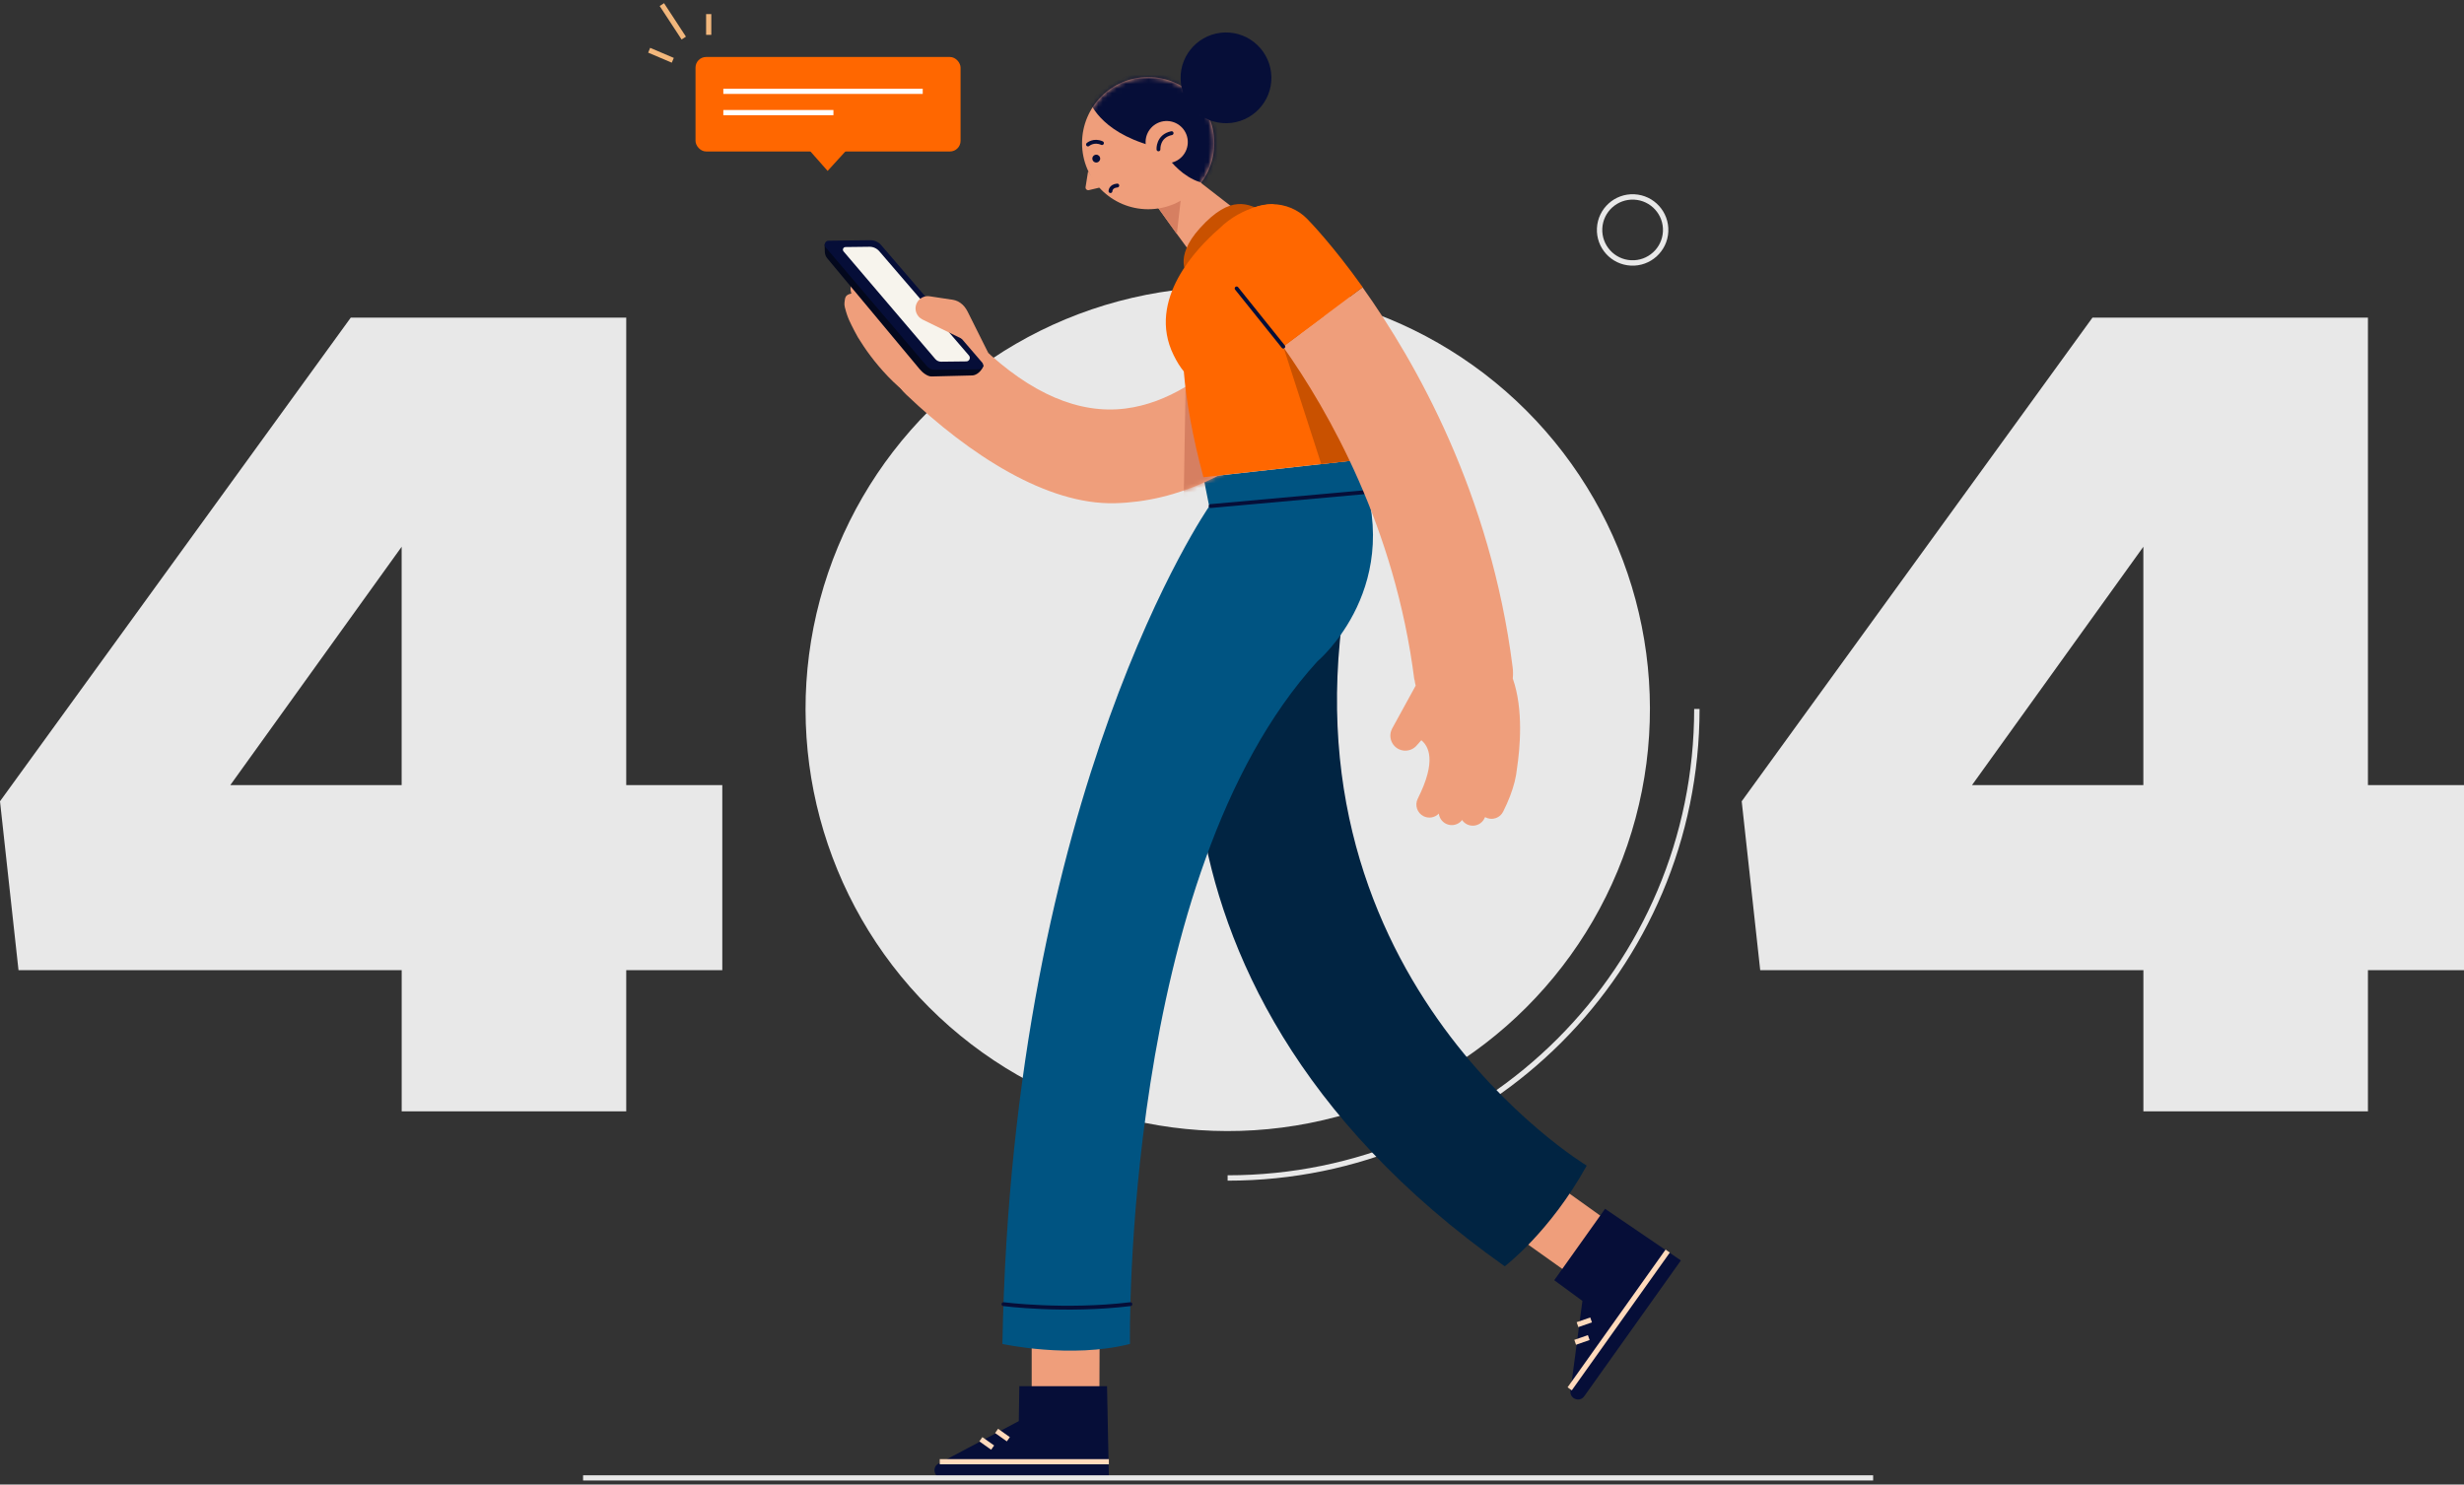 <?xml version="1.0" encoding="UTF-8"?>
<svg width="536px" height="323px" viewBox="0 0 536 323" version="1.1" xmlns="http://www.w3.org/2000/svg" xmlns:xlink="http://www.w3.org/1999/xlink">
    <rect x="0" y="0" width="536" height="323" fill="#333333" stroke="none"/>
    <title>404</title>
    <defs>
        <ellipse id="path-1" cx="14.385" cy="14.381" rx="14.385" ry="14.381"></ellipse>
        <path d="M47.541,48.835 C32.782,49.209 15.948,38.336 2.168,25.193 C-1.911,21.31 0.333,19.28 4.226,15.202 C8.109,11.123 14.567,10.972 18.646,14.863 C29.282,25.006 39.774,29.503 49.848,28.238 C68.58,25.887 81.843,5.014 81.977,4.801 C84.952,0.037 91.24,-1.433 96.014,1.533 C100.789,4.498 102.267,10.749 99.319,15.531 C98.58,16.724 80.961,44.792 52.538,48.452 C50.873,48.666 49.207,48.799 47.541,48.835 Z" id="path-3"></path>
    </defs>
    <g id="Page-1" stroke="none" stroke-width="1" fill="none" fill-rule="evenodd">
        <g id="404" transform="translate(-452, -277)">
            <g transform="translate(452, 278)" id="404">
                <g id="Group" transform="translate(0, 23.375)">
                    <path d="M87.371,186.716 L4.026,186.716 L0,149.966 L76.299,44.738 L136.227,44.738 L136.227,146.439 L157.123,146.439 L157.123,186.716 L136.227,186.716 L136.227,217.428 L87.38,217.428 L87.38,186.716 L87.371,186.716 Z M87.371,146.439 L87.371,94.587 L50.103,146.439 L87.371,146.439 Z" id="Shape" fill="#E8E8E8" fill-rule="nonzero"></path>
                    <path d="M466.248,186.716 L382.903,186.716 L378.877,149.966 L455.176,44.738 L515.104,44.738 L515.104,146.439 L536,146.439 L536,186.716 L515.104,186.716 L515.104,217.428 L466.257,217.428 L466.257,186.716 L466.248,186.716 Z M466.248,146.439 L466.248,94.587 L428.98,146.439 L466.248,146.439 Z" id="Shape" fill="#E8E8E8" fill-rule="nonzero"></path>
                    <g transform="translate(137.195, 0)">
                        <circle id="Oval" fill="#E8E8E8" fill-rule="nonzero" transform="translate(129.879, 129.879) rotate(-45) translate(-129.879, -129.879) " cx="129.879" cy="129.879" r="91.839"></circle>
                        <path d="M231.928,129.876 C231.928,186.235 186.225,231.925 129.852,231.925" id="Path" stroke="#E8E8E8" stroke-width="1.17"></path>
                        <path d="M225.132,26.011 C224.936,29.974 221.56,33.028 217.597,32.832 C213.633,32.636 210.578,29.261 210.774,25.299 C210.97,21.336 214.345,18.282 218.309,18.478 C222.273,18.673 225.328,22.048 225.132,26.011 Z" id="Path" stroke="#E8E8E8" stroke-width="1.17"></path>
                    </g>
                </g>
                <g id="Group" transform="translate(126.839, 0)">
                    <g transform="translate(14.376, 0)">
                        <g transform="translate(38.158, 6.062)">
                            <g transform="translate(56.009, 0)">
                                <path d="M13.058,33.084 C13.343,34.027 26.837,52.354 26.561,51.882 L36.101,40.67 L20.148,28.302 L13.058,33.092 L13.058,33.084 Z" id="Path" fill="#EF9E7B" fill-rule="nonzero"></path>
                                <polygon id="Path" fill="#D67F61" fill-rule="nonzero" points="22.473 27.607 20.62 43.841 12.693 32.683"></polygon>
                                <g transform="translate(0, 9.7)">
                                    <ellipse id="Oval" fill="#EF9E7B" fill-rule="nonzero" cx="14.385" cy="14.381" rx="14.385" ry="14.381"></ellipse>
                                    <g id="Clipped">
                                        <mask id="mask-2" fill="white">
                                            <use xlink:href="#path-1"></use>
                                        </mask>
                                        <g id="Oval"></g>
                                        <path d="M1.603,5.111 C1.603,5.111 3.545,11.772 15.169,14.978 L17.788,16.242 C17.788,16.242 23.711,26.688 33.821,22.404 C33.821,22.404 37.473,9.938 22.5,0.828 C11.615,-5.797 1.594,5.111 1.594,5.111 L1.603,5.111 Z" id="Path" fill="#060E38" fill-rule="nonzero" mask="url(#mask-2)"></path>
                                    </g>
                                </g>
                                <path d="M1.318,30.181 L0.766,33.636 C0.704,34.054 1.078,34.401 1.488,34.304 L3.821,33.751 L1.318,30.181 L1.318,30.181 Z" id="Path" fill="#EF9E7B" fill-rule="nonzero"></path>
                                <g transform="translate(13.819, 19.267)" id="Path">
                                    <path d="M9.179,4.796 C9.063,7.325 6.926,9.293 4.387,9.177 C1.858,9.061 -0.111,6.924 0.005,4.386 C0.121,1.857 2.258,-0.111 4.797,0.005 C7.327,0.121 9.295,2.258 9.179,4.796 Z" fill="#EF9E7B" fill-rule="nonzero"></path>
                                    <path d="M2.802,6.167 C2.802,6.167 2.606,3.282 5.661,2.641" stroke="#060E38" stroke-width="0.84" stroke-linecap="round" stroke-linejoin="round"></path>
                                </g>
                                <path d="M41.187,9.655 C41.303,15.105 36.983,19.62 31.532,19.744 C26.08,19.86 21.564,15.541 21.44,10.091 C21.315,4.642 25.644,0.127 31.095,0.002 C36.546,-0.113 41.062,4.205 41.187,9.655 Z" id="Path" fill="#060E38" fill-rule="nonzero"></path>
                                <g transform="translate(1.292, 23.632)" id="Path">
                                    <path d="M2.601,3.53 C2.761,3.975 2.53,4.456 2.084,4.616 C1.639,4.776 1.158,4.545 0.998,4.1 C0.837,3.654 1.069,3.173 1.514,3.013 C1.96,2.853 2.441,3.084 2.601,3.53 Z" fill="#060E38" fill-rule="nonzero"></path>
                                    <path d="M0,0.742 C0,0.742 1.238,-0.362 3.037,0.44" stroke="#060E38" stroke-width="0.84" stroke-linecap="round" stroke-linejoin="round"></path>
                                    <path d="M4.89,10.885 C4.89,10.885 4.89,9.799 6.369,9.674" stroke="#060E38" stroke-width="0.84" stroke-linecap="round" stroke-linejoin="round"></path>
                                </g>
                            </g>
                            <g transform="translate(23.904, 93.048)" id="Path">
                                <g transform="translate(56.32, 23.357)">
                                    <g transform="translate(70.53, 132.833)">
                                        <polygon fill="#EF9E7B" fill-rule="nonzero" points="0 12.867 11.668 21.167 18.625 8.655 6.538 0"></polygon>
                                        <g transform="translate(7.972, 6.705)">
                                            <path d="M0,15.539 L11.054,0 L27.55,11.238 L6.52,40.793 C5.54,42.173 3.358,41.354 3.527,39.671 L6.128,20.045 L0,15.539 Z" fill="#060E38" fill-rule="nonzero"></path>
                                            <line x1="3.358" y1="39.172" x2="24.682" y2="9.199" stroke="#FFDABC" stroke-width="1.13"></line>
                                            <line x1="4.552" y1="29.047" x2="7.509" y2="28.023" stroke="#FFDABC" stroke-width="1.13"></line>
                                            <line x1="5.059" y1="25.209" x2="8.016" y2="24.177" stroke="#FFDABC" stroke-width="1.13"></line>
                                        </g>
                                    </g>
                                    <path d="M34.305,0 L3.664,5.307 C3.664,5.307 -23.04,87.846 67.734,152.049 C67.734,152.049 77.585,144.605 85.566,130.144 C85.566,130.144 16.027,88.318 34.305,0.009" fill="#012442" fill-rule="nonzero"></path>
                                </g>
                                <g>
                                    <g transform="translate(0, 187.962)">
                                        <polygon fill="#EF9E7B" fill-rule="nonzero" points="21.149 0.552 21.149 14.862 35.882 14.862 35.935 0"></polygon>
                                        <g transform="translate(0, 13.535)">
                                            <path d="M18.468,0 L37.538,0 L37.939,19.947 L1.66,19.947 C-0.041,19.947 -0.638,17.694 0.841,16.857 L18.343,7.596 L18.459,0 L18.468,0 Z" fill="#060E38" fill-rule="nonzero"></path>
                                            <line x1="1.152" y1="16.429" x2="37.939" y2="16.429" stroke="#FFDABC" stroke-width="1.13"></line>
                                            <line x1="10.095" y1="11.541" x2="12.652" y2="13.357" stroke="#FFDABC" stroke-width="1.13"></line>
                                            <line x1="13.516" y1="9.724" x2="16.072" y2="11.541" stroke="#FFDABC" stroke-width="1.13"></line>
                                        </g>
                                    </g>
                                    <g transform="translate(14.78, 0)">
                                        <path d="M43.725,3.731 L44.99,10.054 C44.99,10.054 2.164,71.55 0,192.299 C0,192.299 14.911,195.585 27.746,192.299 C27.746,192.299 26.036,90.312 68.532,43.776 C68.532,43.776 88.475,27.106 77.11,0 L43.717,3.731 L43.725,3.731 Z" fill="#005482" fill-rule="nonzero"></path>
                                        <path d="M0.232,183.644 C0.232,183.644 13.539,185.362 27.844,183.644" stroke="#060E38" stroke-width="0.84" stroke-linecap="round" stroke-linejoin="round"></path>
                                        <line x1="45.293" y1="10" x2="79.292" y2="6.937" stroke="#060E38" stroke-width="0.84" stroke-linecap="round" stroke-linejoin="round"></line>
                                    </g>
                                </g>
                            </g>
                            <g transform="translate(0, 37.329)">
                                <g transform="translate(0, 7.874)">
                                    <g transform="translate(15.584, 8.387)">
                                        <path d="M47.541,48.835 C32.782,49.209 15.948,38.336 2.168,25.193 C-1.911,21.31 0.333,19.28 4.226,15.202 C8.109,11.123 14.567,10.972 18.646,14.863 C29.282,25.006 39.774,29.503 49.848,28.238 C68.58,25.887 81.843,5.014 81.977,4.801 C84.952,0.037 91.24,-1.433 96.014,1.533 C100.789,4.498 102.267,10.749 99.319,15.531 C98.58,16.724 80.961,44.792 52.538,48.452 C50.873,48.666 49.207,48.799 47.541,48.835 Z" id="Path" fill="#EF9E7B" fill-rule="nonzero"></path>
                                        <g id="Clipped">
                                            <mask id="mask-4" fill="white">
                                                <use xlink:href="#path-3"></use>
                                            </mask>
                                            <g id="Path"></g>
                                            <polygon id="Path" fill="#D67F61" fill-rule="nonzero" mask="url(#mask-4)" points="63.013 19.28 62.461 52.557 87.766 44.08 72.767 14.373"></polygon>
                                        </g>
                                    </g>
                                    <path d="M34.578,27.142 L34.186,23.883 L35.611,24.533 L31.122,15.548 C30.748,14.809 30.24,14.123 29.563,13.651 C28.004,12.547 26.748,13.037 25.635,12.912 C23.764,12.707 24.343,13.268 24.317,15.147 L24.317,15.147 C22.366,15.183 18.331,16.055 16.113,7.427 C15.641,5.583 13.726,4.453 11.873,4.907 C9.076,5.601 13.922,4.31 13.788,5.575 C13.788,5.628 13.788,5.681 13.788,5.735 C13.12,5.112 12.167,4.835 11.223,5.067 C10.056,5.361 9.246,6.34 9.13,7.471 C9.112,7.623 9.112,7.774 9.13,7.925 C8.693,7.81 8.221,7.783 7.758,7.908 C6.591,8.201 5.781,9.181 5.665,10.312 C5.629,10.624 5.656,10.953 5.736,11.283 C5.763,11.398 5.799,11.505 5.825,11.621 C5.772,11.63 5.727,11.63 5.674,11.639 C4.507,11.933 4.454,12.449 4.329,13.58 C4.293,13.892 4.32,14.221 4.4,14.551 C5.006,16.999 5.612,17.979 6.529,19.804 L6.529,19.804 L6.574,19.885 C7.01,20.748 7.473,21.532 7.972,22.253 C10.796,26.75 17.877,35.566 25.929,37.552 C36.644,40.196 34.587,27.142 34.587,27.142 L34.578,27.142 Z" id="Path" fill="#EF9E7B" fill-rule="nonzero"></path>
                                    <g fill-rule="nonzero" id="Path">
                                        <path d="M0,0.935 L0.053,2.547 C0.071,3.054 0.249,3.535 0.57,3.927 L20.718,28.095 C21.288,28.78 22.384,29.671 23.283,29.644 L32.119,29.422 C33.09,29.395 34.141,28.478 34.587,27.293 L34.587,27.293 L8.061,1.808 L0,0.935 Z" fill="#03081D"></path>
                                        <path d="M0.223,1.55 L22.241,27.382 C22.687,27.908 23.346,28.202 24.032,28.193 L33.643,28.077 C34.382,28.077 34.783,27.195 34.293,26.634 L12.319,1.078 C11.722,0.383 10.849,-0.009 9.932,0 L0.882,0.107 C0.143,0.107 -0.249,0.98 0.223,1.55 L0.223,1.55 Z" fill="#060E38"></path>
                                        <path d="M4.124,2.431 L24.085,25.851 C24.406,26.225 24.869,26.438 25.359,26.43 L30.828,26.367 C31.487,26.367 31.834,25.584 31.407,25.085 L11.891,2.387 C11.357,1.772 10.582,1.416 9.771,1.425 L4.552,1.487 C4.071,1.487 3.812,2.057 4.124,2.431 L4.124,2.431 Z" fill="#F7F4ED"></path>
                                    </g>
                                    <path d="M27.737,12.939 L22.874,12.2 C20.834,11.888 19.222,13.909 19.979,15.833 L19.979,15.833 C20.228,16.447 20.691,16.955 21.288,17.249 L30.026,21.523 L28.735,15.895 L27.728,12.948 L27.737,12.939 Z" id="Path" fill="#EF9E7B" fill-rule="nonzero"></path>
                                </g>
                                <g transform="translate(74.225, 0)" fill-rule="nonzero" id="Path">
                                    <path d="M4.764,15.363 C4.764,15.363 1.513,11.792 7.427,5.247 C14.25,-2.313 18.027,0.091 21.233,1.56 L4.764,15.363 Z" fill="#C95100"></path>
                                    <path d="M41.568,55.71 C41.568,55.71 32.421,42.665 33.605,32.505 C34.79,22.344 37.249,4.579 23.184,0.029 C23.184,0.029 16.976,0.047 11.56,5.407 C6.902,9.441 -4.232,20.804 1.7,32.87 C2.43,34.366 3.178,35.532 3.918,36.423 C4.452,42.887 5.779,50.483 8.184,59.442 L41.577,55.71 L41.568,55.71 Z" fill="#FF6700"></path>
                                    <polygon fill="#C95100" points="25.562 31.026 33.819 56.583 46.174 55.212 22.605 18.105"></polygon>
                                </g>
                                <g transform="translate(86.526, 0.032)" id="Path">
                                    <path d="M41.809,103.453 C41.862,103.898 41.951,104.326 42.058,104.753 L36.945,114.076 C36.268,115.314 36.464,116.846 37.426,117.87 C38.736,119.268 40.971,119.241 42.245,117.807 L43.287,116.632 C44.828,117.914 46.699,121.031 42.512,129.348 C41.809,130.746 42.37,132.456 43.768,133.159 C44.864,133.711 46.146,133.489 46.984,132.696 C47.019,132.661 47.055,132.616 47.091,132.572 C47.189,133.489 47.741,134.344 48.631,134.798 C49.727,135.35 51.01,135.127 51.847,134.335 C51.954,134.228 52.061,134.112 52.15,133.987 C52.408,134.37 52.756,134.7 53.201,134.922 C54.296,135.475 55.579,135.252 56.416,134.459 C56.657,134.237 56.853,133.97 57.004,133.667 C57.058,133.56 57.102,133.453 57.156,133.346 C57.2,133.373 57.236,133.409 57.28,133.426 C58.376,133.979 59.659,133.756 60.496,132.963 C60.736,132.741 60.932,132.474 61.084,132.171 C62.242,129.873 63.07,127.71 63.578,125.688 L63.578,125.688 L63.596,125.599 C63.836,124.646 63.996,123.729 64.085,122.839 C64.745,118.475 65.555,109.944 63.177,103.204 C63.257,102.411 63.257,101.592 63.15,100.764 C58.376,62.989 42.049,34.28 30.496,18.083 L13.208,31.003 C23.21,45.144 37.587,70.443 41.764,103.462 L41.809,103.453 Z" fill="#EF9E7B" fill-rule="nonzero"></path>
                                    <path d="M18.472,3.212 C14.294,-1.027 7.48,-1.072 3.223,3.087 C-1.026,7.263 -1.08,14.084 3.098,18.332 C3.214,18.448 7.516,22.891 13.252,30.995 L30.541,18.074 C24.021,8.928 19.015,3.773 18.463,3.212 L18.472,3.212 Z" fill="#FF6700" fill-rule="nonzero"></path>
                                    <line x1="13.261" y1="30.995" x2="3.107" y2="18.332" stroke="#060E38" stroke-width="0.84" stroke-linecap="round" stroke-linejoin="round"></line>
                                </g>
                            </g>
                        </g>
                        <g>
                            <g id="Path" stroke="#F2B77C" stroke-width="1.13">
                                <line x1="0" y1="9.929" x2="5.139" y2="12.119"></line>
                                <line x1="12.951" y1="2.066" x2="12.951" y2="6.581"></line>
                                <line x1="2.761" y1="0" x2="7.527" y2="7.284"></line>
                            </g>
                            <g transform="translate(10.083, 11.398)">
                                <g fill="#FF6700" fill-rule="nonzero">
                                    <rect id="Rectangle" x="0" y="0" width="57.656" height="20.561" rx="2.31"></rect>
                                    <polygon id="Path" points="23.337 18.673 28.735 24.791 34.311 18.673"></polygon>
                                </g>
                                <g transform="translate(6.048, 7.026)" id="Path" stroke="#FFFFFF" stroke-width="1.13">
                                    <line x1="0" y1="0.445" x2="43.378" y2="0.445"></line>
                                    <line x1="0" y1="5.076" x2="23.951" y2="5.076"></line>
                                </g>
                            </g>
                        </g>
                    </g>
                    <line x1="0" y1="320.555" x2="280.63" y2="320.555" id="Path" stroke="#E8E8E8" stroke-width="1.13"></line>
                </g>
            </g>
        </g>
    </g>
</svg>